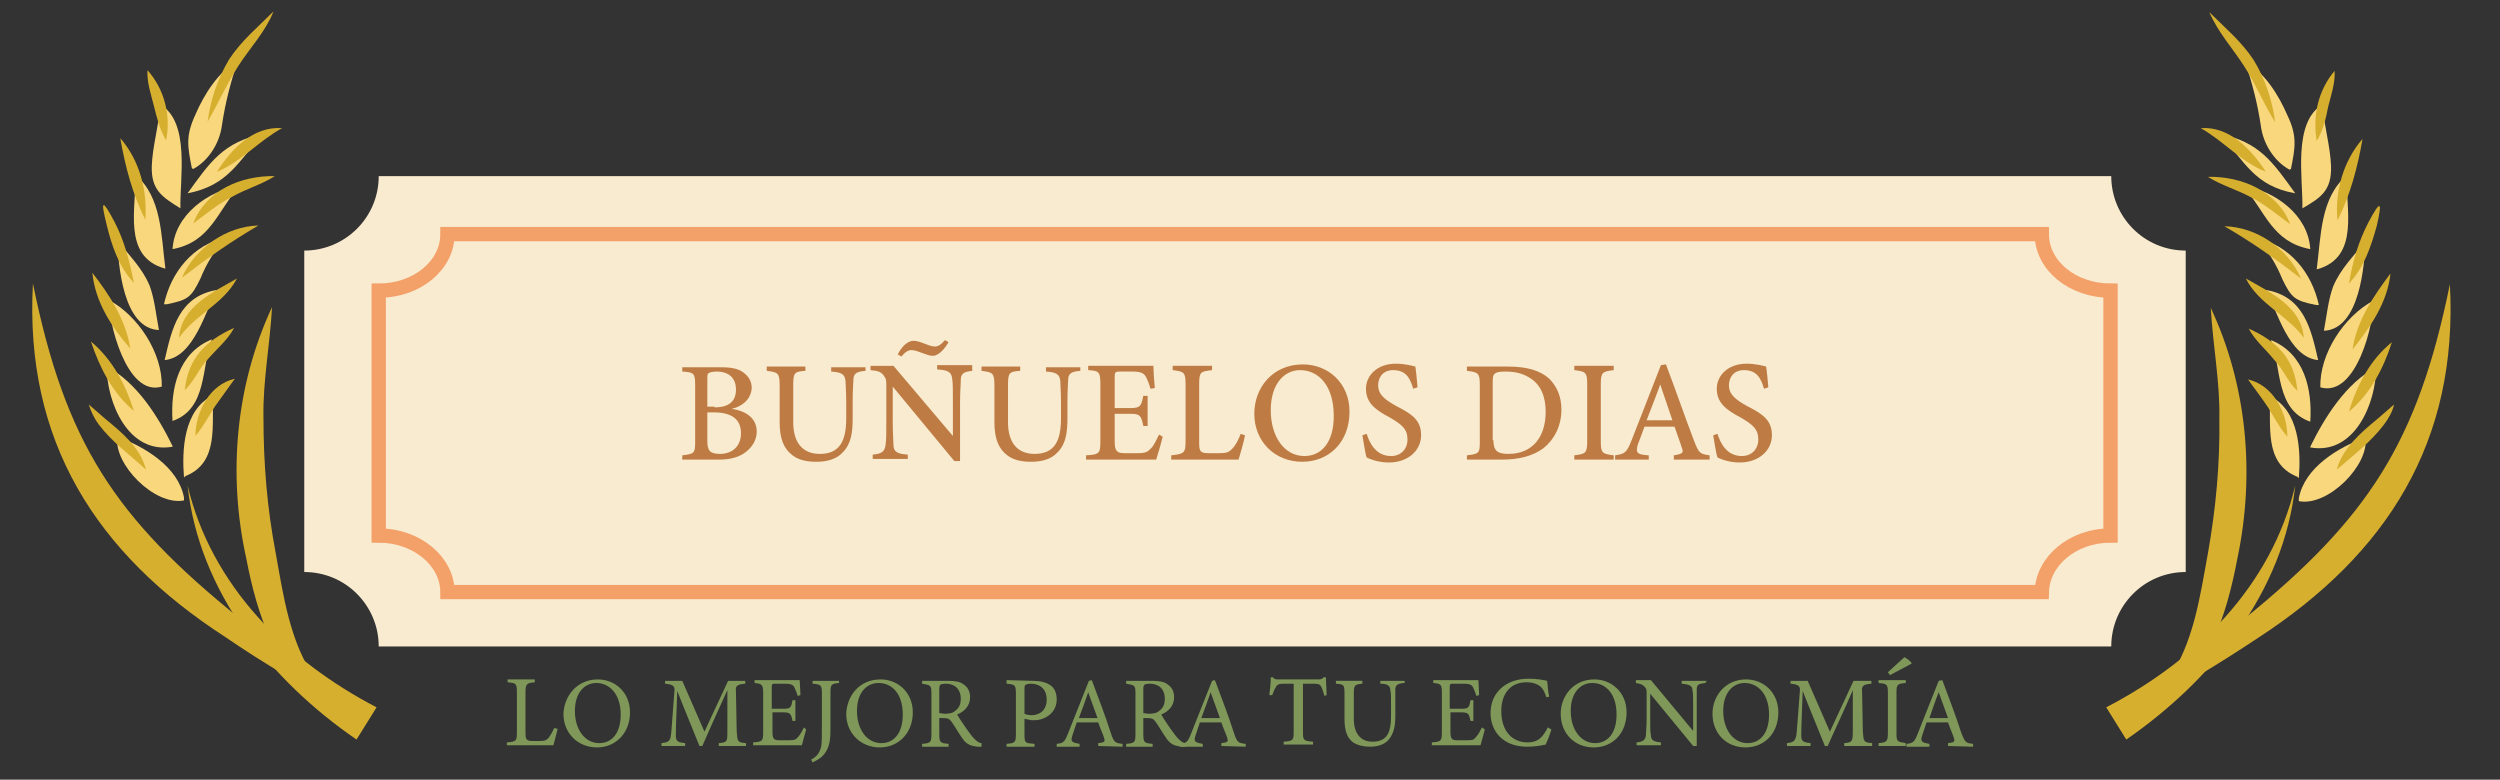 <?xml version="1.0" encoding="utf-8"?>
<!-- Generator: Adobe Illustrator 26.0.1, SVG Export Plug-In . SVG Version: 6.00 Build 0)  -->
<svg version="1.1" id="Capa_1" xmlns="http://www.w3.org/2000/svg" xmlns:xlink="http://www.w3.org/1999/xlink" x="0px" y="0px"
	 viewBox="0 0 349.2 108.9" style="enable-background:new 0 0 349.2 108.9;" xml:space="preserve">
<rect x="0" y="0" width="349.2" height="108.9" fill="#333333" stroke="none"/>
<style type="text/css">
	.st0{fill:#F9EBCF;}
	.st1{fill:none;stroke:#F3A069;stroke-width:2;stroke-miterlimit:10;}
	.st2{fill:#7F9758;}
	.st3{fill:#D7AF2F;}
	.st4{fill:#F9D77D;}
	.st5{fill:#BE7C44;}
</style>
<path class="st0" d="M305.3,79.9V35c-5.8,0-10.4-4.7-10.4-10.4h-242c0,5.8-4.7,10.4-10.4,10.4v44.9c5.8,0,10.4,4.7,10.4,10.4h242
	C294.9,84.6,299.5,79.9,305.3,79.9z"/>
<path class="st1" d="M294.8,74.8V40.6c-5.3,0-9.6-3.5-9.6-7.9H62.5c0,4.4-4.3,7.9-9.6,7.9v34.2c5.3,0,9.6,3.6,9.6,7.9h222.7
	C285.3,78.4,289.5,74.8,294.8,74.8z"/>
<g>
	<g>
		<g>
			<path class="st2" d="M77.9,101.8c-0.1,0.4-0.5,1.9-0.6,2.3h-6.5v-0.4c1.3-0.1,1.4-0.2,1.4-1.4v-5.6c0-1.2-0.1-1.3-1.3-1.4v-0.4
				h3.8v0.4c-1.1,0.1-1.3,0.2-1.3,1.4v5.7c0,0.8,0.1,1.1,0.9,1.1c0,0,1,0,1.1,0c0.7,0,0.9-0.1,1.2-0.4c0.3-0.4,0.6-0.9,0.8-1.4
				L77.9,101.8z"/>
			<path class="st2" d="M83.5,94.9c2.4,0,4.5,1.8,4.5,4.6c0,3-2.1,4.9-4.6,4.9c-2.7,0-4.7-2-4.7-4.7C78.8,97.2,80.6,94.9,83.5,94.9z
				 M83.3,95.4c-1.6,0-3,1.3-3,3.9c0,2.6,1.4,4.5,3.4,4.5c1.7,0,3-1.3,3-4C86.7,96.9,85.1,95.4,83.3,95.4z"/>
			<path class="st2" d="M100.4,104.2v-0.4c1.2-0.1,1.2-0.2,1.2-1.7l0-5.7c-1.2,2.6-3,6.6-3.5,7.8h-0.4c-0.5-1.3-2.1-5.1-3.1-7.7
				c-0.2,4.9-0.2,6-0.2,6.3c0,0.8,0.4,0.9,1.3,1v0.4h-3.3v-0.4c0.8-0.1,1.2-0.2,1.3-1c0.1-0.6,0.1-1.1,0.5-6.2
				c0.1-0.7-0.1-1-1.3-1.1v-0.4h2.4l3.1,7.1l3.3-7.1h2.4v0.4c-1.2,0.1-1.4,0.3-1.3,1.2l0.1,5.4c0.1,1.5,0.1,1.6,1.3,1.7v0.4
				L100.4,104.2L100.4,104.2z"/>
			<path class="st2" d="M112.6,101.9c-0.1,0.4-0.5,1.8-0.6,2.2h-6.8v-0.4c1.3-0.1,1.4-0.2,1.4-1.4v-5.5c0-1.2-0.2-1.3-1.2-1.4v-0.4
				h4.3c1.3,0,1.9,0,2,0c0,0.3,0.1,1.4,0.1,2.1l-0.4,0.1c-0.1-0.5-0.3-0.8-0.4-1.1c-0.2-0.5-0.6-0.6-1.4-0.6h-1.3
				c-0.4,0-0.5,0-0.5,0.4v3.1h1.6c1.1,0,1.1-0.2,1.3-1.2h0.4v2.9h-0.4c-0.2-1-0.3-1.2-1.3-1.2h-1.5v2.8c0,1,0.3,1.1,1,1.1h1.3
				c0.8,0,1-0.1,1.3-0.5c0.3-0.3,0.6-0.9,0.8-1.3L112.6,101.9z"/>
			<path class="st2" d="M117.2,95.4c-1.1,0.1-1.2,0.2-1.2,1.4v5.2c0,1.8-0.3,2.8-1.2,3.7c-0.5,0.4-0.9,0.6-1.3,0.8l-0.2-0.4
				c0.8-0.4,1.2-1,1.4-1.8c0.1-0.7,0.1-1.5,0.1-2.7v-4.7c0-1.2-0.1-1.3-1.3-1.4v-0.4h3.7L117.2,95.4L117.2,95.4z"/>
			<path class="st2" d="M123,94.9c2.4,0,4.5,1.8,4.5,4.6c0,3-2.1,4.9-4.6,4.9c-2.7,0-4.7-2-4.7-4.7C118.3,97.2,120,94.9,123,94.9z
				 M122.7,95.4c-1.6,0-3,1.3-3,3.9c0,2.6,1.4,4.5,3.4,4.5c1.7,0,3-1.3,3-4C126.1,96.9,124.6,95.4,122.7,95.4z"/>
			<path class="st2" d="M137.1,104.3c-0.2,0-0.3,0-0.5,0c-1-0.1-1.6-0.3-2.2-1.2c-0.5-0.7-1-1.6-1.5-2.3c-0.3-0.4-0.5-0.5-1.2-0.5
				h-0.5v2.2c0,1.2,0.1,1.3,1.3,1.4v0.4h-3.7v-0.4c1.2-0.1,1.3-0.2,1.3-1.4v-5.6c0-1.2-0.1-1.2-1.3-1.4v-0.4h3.6
				c1,0,1.7,0.1,2.2,0.5c0.6,0.4,0.9,1,0.9,1.8c0,1.2-0.8,2-1.8,2.4c0.2,0.4,0.9,1.4,1.3,2c0.5,0.7,0.8,1.1,1.1,1.4
				c0.4,0.4,0.7,0.6,1,0.6L137.1,104.3z M131.9,99.7c0.7,0,1.2-0.1,1.5-0.4c0.6-0.4,0.8-1,0.8-1.7c0-1.5-1-2.1-2.1-2.1
				c-0.4,0-0.6,0.1-0.7,0.1c-0.1,0.1-0.2,0.2-0.2,0.6v3.4L131.9,99.7L131.9,99.7z"/>
			<path class="st2" d="M144.3,95.1c1,0,1.8,0.2,2.4,0.6c0.6,0.4,0.9,1.1,0.9,2c0,2-1.8,2.9-3.1,2.9c-0.1,0-0.3,0-0.4,0l-1-0.2v2.2
				c0,1.2,0.1,1.2,1.4,1.3v0.4h-3.9v-0.4c1.2-0.1,1.3-0.2,1.3-1.4v-5.6c0-1.2-0.1-1.3-1.3-1.4V95L144.3,95.1L144.3,95.1z
				 M143.1,99.7c0.2,0.1,0.6,0.2,1,0.2c0.9,0,2.1-0.5,2.1-2.2c0-1.5-1-2.2-2.2-2.2c-0.4,0-0.7,0.1-0.8,0.2c-0.1,0.1-0.1,0.3-0.1,0.6
				L143.1,99.7L143.1,99.7z"/>
			<path class="st2" d="M153.4,104.2v-0.4c0.9-0.1,1-0.2,0.8-0.8c-0.2-0.6-0.5-1.2-0.8-2.1h-3c-0.2,0.6-0.4,1.2-0.6,1.8
				c-0.3,0.9-0.1,1,1,1.2v0.4h-3.2v-0.4c0.9-0.1,1.1-0.2,1.6-1.5l2.9-7.3l0.4-0.1c0.9,2.4,1.9,5,2.7,7.5c0.4,1.2,0.6,1.3,1.6,1.4
				v0.4L153.4,104.2L153.4,104.2z M152,96.7c-0.4,1.2-0.9,2.5-1.3,3.6h2.6L152,96.7z"/>
			<path class="st2" d="M165.6,104.3c-0.2,0-0.3,0-0.5,0c-1-0.1-1.6-0.3-2.2-1.2c-0.5-0.7-1-1.6-1.5-2.3c-0.3-0.4-0.5-0.5-1.2-0.5
				h-0.5v2.2c0,1.2,0.1,1.3,1.3,1.4v0.4h-3.7v-0.4c1.2-0.1,1.3-0.2,1.3-1.4v-5.6c0-1.2-0.1-1.2-1.3-1.4v-0.4h3.6
				c1,0,1.7,0.1,2.2,0.5c0.6,0.4,0.9,1,0.9,1.8c0,1.2-0.8,2-1.8,2.4c0.2,0.4,0.9,1.4,1.3,2c0.5,0.7,0.8,1.1,1.1,1.4
				c0.4,0.4,0.7,0.6,1,0.6L165.6,104.3z M160.4,99.7c0.7,0,1.2-0.1,1.5-0.4c0.6-0.4,0.8-1,0.8-1.7c0-1.5-1-2.1-2.1-2.1
				c-0.4,0-0.6,0.1-0.7,0.1c-0.1,0.1-0.2,0.2-0.2,0.6v3.4L160.4,99.7L160.4,99.7z"/>
			<path class="st2" d="M170.6,104.2v-0.4c0.9-0.1,1-0.2,0.8-0.8c-0.2-0.6-0.5-1.2-0.8-2.1h-3c-0.2,0.6-0.4,1.2-0.6,1.8
				c-0.3,0.9-0.1,1,1,1.2v0.4h-3.2v-0.4c0.9-0.1,1.1-0.2,1.6-1.5l2.9-7.3l0.4-0.1c0.9,2.4,1.9,5,2.7,7.5c0.4,1.2,0.6,1.3,1.6,1.4
				v0.4L170.6,104.2L170.6,104.2z M169.1,96.7c-0.4,1.2-0.9,2.5-1.3,3.6h2.6L169.1,96.7z"/>
			<path class="st2" d="M185,97.2c-0.1-0.4-0.3-0.9-0.4-1.2c-0.2-0.4-0.4-0.5-1.1-0.5H182v6.8c0,1.1,0.1,1.2,1.4,1.3v0.4h-4.1v-0.4
				c1.3-0.1,1.4-0.2,1.4-1.3v-6.8h-1.3c-0.8,0-1,0.1-1.2,0.5c-0.2,0.3-0.3,0.6-0.5,1.1h-0.4c0.1-0.8,0.2-1.7,0.2-2.5h0.3
				c0.2,0.3,0.4,0.3,0.8,0.3h5.6c0.4,0,0.5-0.1,0.7-0.3h0.3c0,0.7,0.1,1.7,0.1,2.5L185,97.2z"/>
			<path class="st2" d="M196.1,95.4c-0.9,0.1-1.2,0.3-1.2,0.9c0,0.3,0,0.9,0,2.2v1.5c0,1.4-0.2,2.5-1,3.4c-0.7,0.7-1.6,0.9-2.6,0.9
				c-0.8,0-1.7-0.2-2.3-0.6c-0.8-0.6-1.2-1.6-1.2-3.2v-3.6c0-1.3-0.1-1.3-1.2-1.4v-0.4h3.7v0.4c-1.1,0.1-1.2,0.2-1.2,1.4v3.5
				c0,2.1,1,3.2,2.6,3.2c2,0,2.6-1.2,2.6-3.6v-1.4c0-1.3,0-1.8-0.1-2.2c0-0.6-0.4-0.9-1.4-0.9v-0.4h3.4V95.4z"/>
			<path class="st2" d="M207.4,101.9c-0.1,0.4-0.5,1.8-0.6,2.2h-6.8v-0.4c1.3-0.1,1.4-0.2,1.4-1.4v-5.5c0-1.2-0.1-1.3-1.2-1.4v-0.4
				h4.3c1.3,0,1.9,0,2,0c0,0.3,0.1,1.4,0.1,2.1l-0.4,0.1c-0.1-0.5-0.3-0.8-0.4-1.1c-0.2-0.5-0.6-0.6-1.4-0.6H203
				c-0.4,0-0.5,0-0.5,0.4v3.1h1.6c1.1,0,1.1-0.2,1.3-1.2h0.4v2.9h-0.4c-0.2-1-0.3-1.2-1.3-1.2h-1.5v2.8c0,1,0.3,1.1,1,1.1h1.3
				c0.9,0,1-0.1,1.3-0.5c0.3-0.3,0.6-0.9,0.8-1.3L207.4,101.9z"/>
			<path class="st2" d="M216.7,101.9c-0.2,0.7-0.6,1.7-0.8,2.1c-0.4,0.1-1.5,0.3-2.6,0.3c-3.4,0-5.1-2.2-5.1-4.7
				c0-2.9,2.2-4.8,5.3-4.8c1.2,0,2.2,0.2,2.6,0.3c0.1,0.6,0.1,1.5,0.3,2.2l-0.4,0.1c-0.3-0.9-0.6-1.5-1.3-1.8
				c-0.4-0.2-0.9-0.3-1.5-0.3c-2.3,0-3.5,1.7-3.5,4c0,2.7,1.4,4.4,3.7,4.4c1.4,0,2.1-0.7,2.8-2.1L216.7,101.9z"/>
			<path class="st2" d="M222.7,94.9c2.4,0,4.5,1.8,4.5,4.6c0,3-2,4.9-4.6,4.9c-2.7,0-4.6-2-4.6-4.7C218,97.2,219.8,94.9,222.7,94.9z
				 M222.4,95.4c-1.6,0-3,1.3-3,3.9c0,2.6,1.4,4.5,3.4,4.5c1.7,0,3-1.3,3-4C225.8,96.9,224.3,95.4,222.4,95.4z"/>
			<path class="st2" d="M238.2,95.4c-0.9,0.1-1.2,0.2-1.2,0.9c0,0.4,0,1,0,2.3v5.6h-0.5l-6-7.3v3.5c0,1.3,0,1.9,0.1,2.3
				c0,0.7,0.4,0.9,1.4,1v0.4h-3.4v-0.4c0.9-0.1,1.2-0.3,1.3-1c0-0.4,0.1-1.1,0.1-2.3v-3.6c0-0.4,0-0.6-0.3-0.9
				c-0.3-0.3-0.6-0.4-1.2-0.5v-0.4h2.1l5.9,7.1v-3.4c0-1.3,0-1.9-0.1-2.3c0-0.6-0.4-0.8-1.5-0.9v-0.4h3.5L238.2,95.4L238.2,95.4z"/>
			<path class="st2" d="M243.9,94.9c2.4,0,4.5,1.8,4.5,4.6c0,3-2,4.9-4.6,4.9c-2.7,0-4.6-2-4.6-4.7C239.2,97.2,241,94.9,243.9,94.9z
				 M243.7,95.4c-1.6,0-3,1.3-3,3.9c0,2.6,1.4,4.5,3.4,4.5c1.7,0,3-1.3,3-4C247.1,96.9,245.5,95.4,243.7,95.4z"/>
			<path class="st2" d="M257.6,104.2v-0.4c1.1-0.1,1.2-0.2,1.2-1.7l0-5.7c-1.1,2.6-3,6.6-3.5,7.8h-0.4c-0.5-1.3-2.1-5.1-3.1-7.7
				c-0.2,4.9-0.2,6-0.2,6.3c0,0.8,0.4,0.9,1.3,1v0.4h-3.3v-0.4c0.8-0.1,1.1-0.2,1.3-1c0.1-0.6,0.1-1.1,0.5-6.2
				c0.1-0.7-0.1-1-1.3-1.1v-0.4h2.4l3.1,7.1l3.3-7.1h2.5v0.4c-1.2,0.1-1.4,0.3-1.3,1.2l0.1,5.4c0.1,1.5,0.1,1.6,1.3,1.7v0.4
				L257.6,104.2L257.6,104.2z"/>
			<path class="st2" d="M262.4,104.2v-0.4c1.1-0.1,1.3-0.2,1.3-1.4v-5.6c0-1.2-0.1-1.3-1.3-1.4v-0.4h3.8v0.4
				c-1.2,0.1-1.3,0.2-1.3,1.4v5.6c0,1.2,0.1,1.2,1.3,1.4v0.4H262.4z M263.7,93.9l2.3-2.1c0.3,0.1,0.9,0.6,1,0.8l0,0.1l-3,1.6
				L263.7,93.9z"/>
			<path class="st2" d="M272.1,104.2v-0.4c0.9-0.1,1-0.2,0.8-0.8c-0.2-0.6-0.5-1.2-0.8-2.1h-3c-0.2,0.6-0.4,1.2-0.6,1.8
				c-0.3,0.9-0.1,1,1,1.2v0.4h-3.2v-0.4c0.9-0.1,1.1-0.2,1.6-1.5l2.9-7.3l0.5-0.1c0.9,2.4,1.9,5,2.7,7.5c0.5,1.2,0.6,1.3,1.6,1.4
				v0.4L272.1,104.2L272.1,104.2z M270.8,96.7c-0.5,1.2-0.9,2.5-1.3,3.6h2.6L270.8,96.7z"/>
		</g>
	</g>
</g>
<g>
	<g>
		<g>
			<path class="st3" d="M320.6,67.8c-1.6,14.9-11.6,27.2-23.6,35.5l-2.8-4.5C306.7,92.3,317.3,81.9,320.6,67.8L320.6,67.8z"/>
		</g>
		<g>
			<g>
				<path class="st3" d="M342.2,39.7c1.2,22-8.8,37.7-26.8,49.4c-5.4,3.6-10.9,6.9-16.6,10c4.7-4.5,9.7-8.5,14.6-12.6
					C330.8,72.4,337.7,61.8,342.2,39.7L342.2,39.7z"/>
			</g>
			<g>
				<path class="st3" d="M308.8,43c5.1,10.9,6.2,23.3,3.7,35.1c-1.5,7.9-4.1,16.2-11.2,20.8c-1.1,0.7-2.4,1.5-3.8,1.4
					c2.4-1,3.8-3.3,5.3-5.3c3.6-5.1,4.5-11.7,5.6-17.7c1.1-6.2,1.7-12.5,1.6-18.9C310.1,53.4,309.1,48.3,308.8,43L308.8,43z"/>
			</g>
		</g>
	</g>
	<g>
		<g>
			<path class="st4" d="M320,23.6c0.6-3,0.9-4.6-0.5-7.5c-1.2-2.8-3.2-6-5.9-7.5c1,3.1,1.7,5.7,2.2,9c0.3,2.4,1.8,4.9,4,6.1"/>
		</g>
		<g>
			<path class="st4" d="M321.6,29.1c0.1-4.1-1.4-12,2.8-14.5c0.2,2.9,1.1,5.8,1.2,8.6C325.7,26.6,324.2,27.6,321.6,29.1"/>
		</g>
		<g>
			<path class="st4" d="M323.6,37.6c0.6-4.6,0.5-10,4.2-13.1c-0.2,4.5,1.9,11.4-4.1,13.1"/>
		</g>
		<g>
			<path class="st4" d="M324.6,46.2c0.4-2.1,0.6-4.3,1.3-6.2c1.1-2.6,2.9-4.2,4.5-6.4C330.3,37,329.6,46,324.6,46.2"/>
		</g>
		<g>
			<path class="st4" d="M324.1,54.1c-0.1-4.7,3.3-9.9,7.4-12.1C331.7,44.8,329.2,55.6,324.1,54.1"/>
		</g>
		<g>
			<path class="st4" d="M322.7,62.4c2-4.1,5-8.9,9.2-11.1c0,5-3,12.3-9.2,11.2"/>
		</g>
		<g>
			<path class="st4" d="M321.1,69.6c0.8-4.3,5.5-7.1,9.3-8.5c0.6,3.8-5.2,9.7-9.3,8.9"/>
		</g>
		<g>
			<path class="st4" d="M320.6,27c-3.1-4.3-5-7.2-10.6-8.3C313.6,22.6,314.9,26,320.6,27"/>
		</g>
		<g>
			<path class="st4" d="M322.7,34.8c-0.3-4.8-4.9-8.1-9.4-8.9C316.5,29.7,317.4,33.8,322.7,34.8"/>
		</g>
		<g>
			<path class="st4" d="M323.9,42.6c-1-4.5-4-8.3-8.8-9.4c1.6,1.6,2.9,3.8,3.7,5.8c1.3,2.7,1.8,3,4.7,3.6"/>
		</g>
		<g>
			<path class="st4" d="M323.8,50.3c-1-4.4-2-8.9-7.3-9.8C318.1,43.5,319.7,49.9,323.8,50.3"/>
		</g>
		<g>
			<path class="st4" d="M322.7,58.9c0.3-4.5-0.8-9.5-5.5-11.4C318.7,51.3,317.8,57.2,322.7,58.9"/>
		</g>
		<g>
			<path class="st4" d="M321.1,66.8c0.3-3.8,0.1-9.5-4.1-11.5c0.3,4-0.9,9.4,3.9,11.3"/>
		</g>
	</g>
	<g>
		<g>
			<path class="st3" d="M323.6,19.7c-0.6-3.5,0.2-7.1,2.5-9.8c0.1,1.7-0.5,3.4-0.9,5C324.9,16.5,324.5,18.2,323.6,19.7L323.6,19.7z"
				/>
		</g>
		<g>
			<path class="st3" d="M326.5,30.8c-0.4-4,0.8-8.3,3.5-11.4C329.3,23.4,328.3,27.2,326.5,30.8L326.5,30.8z"/>
		</g>
		<g>
			<path class="st3" d="M328.1,39.6c0.5-3,1.3-5.8,2.7-8.5c1.7-3.2,2-3.1,1.2,0.4C331.2,34.4,330.2,37.4,328.1,39.6L328.1,39.6z"/>
		</g>
		<g>
			<path class="st3" d="M328.6,48.8c0.6-4,2.9-7.4,5.3-10.6C333.5,42.2,331.1,45.7,328.6,48.8L328.6,48.8z"/>
		</g>
		<g>
			<path class="st3" d="M328.1,57.5c1.1-3.7,3-7.3,6-9.7C332.9,51.5,331.1,55,328.1,57.5L328.1,57.5z"/>
		</g>
		<g>
			<path class="st3" d="M326.4,65.6c0.8-3,3.4-5.2,5.7-7.1l2.3-2c-0.2,1-0.8,2-1.4,2.8C331.2,61.7,328.6,63.7,326.4,65.6L326.4,65.6
				z"/>
		</g>
		<g>
			<path class="st3" d="M307.4,17.9c4-0.3,7.1,3,9.1,6.1C313,22.6,310.6,19.7,307.4,17.9L307.4,17.9z"/>
		</g>
		<g>
			<path class="st3" d="M308.4,24.7c4.7-0.1,9.7,2,11.5,6.6c-1.9-1.3-3.4-2.7-5.4-3.7C312.5,26.5,310.3,25.9,308.4,24.7L308.4,24.7z
				"/>
		</g>
		<g>
			<path class="st3" d="M310.7,31.6c4.5,0.1,8.9,3.1,10.7,7.3C317.9,36.2,314.5,33.8,310.7,31.6L310.7,31.6z"/>
		</g>
		<g>
			<path class="st3" d="M313.7,38.9c3.3,1.9,7.8,3.9,8.1,8.3C319.5,44,315.5,42.5,313.7,38.9L313.7,38.9z"/>
		</g>
		<g>
			<path class="st3" d="M314.1,45.9c4,1.8,6.4,4.2,6.8,8.7c-1.4-1.3-2-3.1-3.3-4.4C316.5,48.8,315,47.6,314.1,45.9L314.1,45.9z"/>
		</g>
		<g>
			<path class="st3" d="M314,53c3.5,0.8,5.5,4.6,5.5,8c-1-1.1-1.9-2.8-2.7-4.1C316,55.7,314.8,54.1,314,53L314,53z"/>
		</g>
		<g>
			<path class="st3" d="M308.6,1.7c2.2,2.2,4.5,4.1,6.2,6.7c1.6,2.6,2.6,5.6,3,8.7c-1.6-2.6-2.7-5.3-4.3-7.8
				C311.9,6.8,309.8,4.5,308.6,1.7L308.6,1.7z"/>
		</g>
	</g>
</g>
<g>
	<g>
		<g>
			<path class="st3" d="M26.2,67.8c3.3,14,13.9,24.5,26.4,31l-2.8,4.5C37.7,95,27.8,82.6,26.2,67.8L26.2,67.8z"/>
		</g>
		<g>
			<g>
				<path class="st3" d="M4.6,39.6C9.1,61.8,16,72.3,33.5,86.4c4.9,4.1,9.9,8.1,14.6,12.6c-5.7-3.1-11.2-6.3-16.6-10
					C13.4,77.3,3.4,61.6,4.6,39.6L4.6,39.6z"/>
			</g>
			<g>
				<path class="st3" d="M38,42.9c-0.3,5.3-1.3,10.4-1.2,15.4c0,6.4,0.5,12.6,1.7,18.9c1.1,6.1,2,12.6,5.6,17.7
					c1.4,2,2.9,4.4,5.3,5.3c-1.4,0.1-2.6-0.7-3.8-1.4c-7.1-4.7-9.7-13-11.2-20.8C31.8,66.3,32.9,53.8,38,42.9L38,42.9z"/>
			</g>
		</g>
	</g>
	<g>
		<g>
			<path class="st4" d="M26.8,23.5c-0.6-3-0.9-4.5,0.5-7.5c1.2-2.8,3.2-6,5.9-7.5c-1,3.1-1.7,5.7-2.2,9c-0.3,2.4-1.8,4.9-4,6.1"/>
		</g>
		<g>
			<path class="st4" d="M25.2,29.1c-0.1-4.1,1.4-12-2.8-14.5c-0.2,2.9-1.1,5.8-1.2,8.6C21.1,26.5,22.6,27.5,25.2,29.1"/>
		</g>
		<g>
			<path class="st4" d="M23.1,37.5c-0.6-4.6-0.5-10-4.2-13.1c0.2,4.5-1.9,11.4,4.1,13.1"/>
		</g>
		<g>
			<path class="st4" d="M22.2,46.1c-0.4-2.1-0.6-4.3-1.3-6.2c-1.1-2.6-2.9-4.2-4.5-6.4C16.5,37,17.2,45.9,22.2,46.1"/>
		</g>
		<g>
			<path class="st4" d="M22.6,54c0.1-4.7-3.3-9.9-7.4-12.1C15.1,44.7,17.6,55.5,22.6,54"/>
		</g>
		<g>
			<path class="st4" d="M24.1,62.3c-2-4.1-5-8.9-9.2-11.1c0,5,3,12.3,9.2,11.2"/>
		</g>
		<g>
			<path class="st4" d="M25.7,69.5c-0.8-4.3-5.5-7.1-9.3-8.5c-0.6,3.8,5.2,9.7,9.3,8.9"/>
		</g>
		<g>
			<path class="st4" d="M26.2,27c3.1-4.3,5-7.2,10.6-8.3C33.2,22.6,31.9,25.9,26.2,27"/>
		</g>
		<g>
			<path class="st4" d="M24.1,34.8c0.3-4.8,4.9-8.1,9.4-8.9C30.3,29.6,29.4,33.8,24.1,34.8"/>
		</g>
		<g>
			<path class="st4" d="M22.9,42.5c1-4.5,4-8.3,8.8-9.4c-1.6,1.6-2.9,3.8-3.7,5.8c-1.3,2.7-1.8,3-4.7,3.6"/>
		</g>
		<g>
			<path class="st4" d="M23,50.3c1-4.4,2-8.9,7.3-9.8C28.7,43.4,27.1,49.9,23,50.3"/>
		</g>
		<g>
			<path class="st4" d="M24.1,58.8c-0.3-4.5,0.8-9.5,5.5-11.4C28.1,51.2,29,57.1,24.1,58.8"/>
		</g>
		<g>
			<path class="st4" d="M25.7,66.7c-0.3-3.8-0.1-9.5,4.1-11.5c-0.3,4,0.9,9.4-3.9,11.3"/>
		</g>
	</g>
	<g>
		<g>
			<path class="st3" d="M23.2,19.6c-0.9-1.5-1.3-3.2-1.7-4.8c-0.4-1.6-1-3.3-0.9-5C23,12.5,23.9,16.2,23.2,19.6L23.2,19.6z"/>
		</g>
		<g>
			<path class="st3" d="M20.3,30.7c-1.8-3.6-2.8-7.4-3.5-11.4C19.5,22.4,20.6,26.6,20.3,30.7L20.3,30.7z"/>
		</g>
		<g>
			<path class="st3" d="M18.7,39.5c-2.1-2.2-3.1-5.2-3.8-8.1C14,27.8,14.3,27.8,16,31C17.4,33.7,18.1,36.5,18.7,39.5L18.7,39.5z"/>
		</g>
		<g>
			<path class="st3" d="M18.2,48.7c-2.6-3-4.9-6.5-5.3-10.6C15.3,41.2,17.6,44.7,18.2,48.7L18.2,48.7z"/>
		</g>
		<g>
			<path class="st3" d="M18.7,57.4c-3-2.5-4.8-6.1-6-9.7C15.7,50.2,17.6,53.8,18.7,57.4L18.7,57.4z"/>
		</g>
		<g>
			<path class="st3" d="M20.4,65.6c-2.2-2-4.8-3.9-6.6-6.3c-0.6-0.8-1.1-1.8-1.4-2.8l2.3,2C17,60.4,19.6,62.5,20.4,65.6L20.4,65.6z"
				/>
		</g>
		<g>
			<path class="st3" d="M39.4,17.9c-3.3,1.8-5.7,4.7-9.1,6.1C32.3,20.8,35.4,17.6,39.4,17.9L39.4,17.9z"/>
		</g>
		<g>
			<path class="st3" d="M38.4,24.6c-1.9,1.2-4.1,1.8-6,2.9c-2,1-3.6,2.4-5.4,3.7C28.7,26.6,33.7,24.5,38.4,24.6L38.4,24.6z"/>
		</g>
		<g>
			<path class="st3" d="M36.1,31.5c-3.8,2.2-7.2,4.6-10.7,7.3C27.2,34.7,31.6,31.6,36.1,31.5L36.1,31.5z"/>
		</g>
		<g>
			<path class="st3" d="M33.1,38.9c-1.9,3.6-5.8,5-8.1,8.3C25.3,42.8,29.8,40.8,33.1,38.9L33.1,38.9z"/>
		</g>
		<g>
			<path class="st3" d="M32.7,45.8c-0.9,1.7-2.4,2.9-3.6,4.3c-1.3,1.3-1.9,3.1-3.3,4.4C26.3,50,28.7,47.6,32.7,45.8L32.7,45.8z"/>
		</g>
		<g>
			<path class="st3" d="M32.8,52.9c-0.8,1.1-2,2.8-2.8,3.9c-0.8,1.3-1.7,2.9-2.7,4.1C27.3,57.5,29.3,53.7,32.8,52.9L32.8,52.9z"/>
		</g>
		<g>
			<path class="st3" d="M38.2,1.6c-1.1,2.8-3.3,5.1-4.9,7.6c-1.6,2.5-2.8,5.2-4.3,7.8c0.4-3.1,1.4-6,3-8.7C33.7,5.7,36,3.8,38.2,1.6
				L38.2,1.6z"/>
		</g>
	</g>
</g>
<g>
	<g>
		<path class="st5" d="M102.2,57.1c2,0.3,3.5,1.3,3.5,3.2c0,1.3-0.8,2.4-1.9,3.1c-1,0.6-2.1,0.8-3.5,0.8h-5v-0.6
			c1.7-0.2,1.8-0.3,1.8-1.9v-7.9c0-1.7-0.2-1.8-1.8-1.9v-0.6h5.4c1.5,0,2.4,0.2,3.1,0.7c0.7,0.5,1.2,1.2,1.2,2.2
			C104.9,56,103.3,56.9,102.2,57.1z M99.8,56.9c2.1,0,3-0.9,3-2.5c0-1.5-0.9-2.5-2.7-2.5c-0.5,0-0.9,0.1-1.1,0.2
			c-0.2,0.1-0.2,0.3-0.2,0.9v3.8H99.8z M98.8,61.6c0,1.4,0.4,1.8,1.8,1.8c1.5,0,2.9-0.9,2.9-2.9c0-2-1.4-2.9-3.8-2.9h-0.9V61.6z"/>
		<path class="st5" d="M120.9,51.8c-1.3,0.1-1.7,0.4-1.7,1.3c0,0.5-0.1,1.3-0.1,3.1v2.2c0,2-0.2,3.6-1.4,4.8c-0.9,1-2.3,1.3-3.7,1.3
			c-1.2,0-2.4-0.2-3.3-0.9c-1.2-0.9-1.8-2.3-1.8-4.6v-5.1c0-1.8-0.2-1.9-1.8-2.1v-0.6h5.4v0.6c-1.6,0.1-1.7,0.3-1.7,2.1v5.1
			c0,2.8,1.3,4.4,3.7,4.4c2.8,0,3.7-1.8,3.7-5v-2.1c0-1.8-0.1-2.5-0.1-3.1c-0.1-0.9-0.5-1.2-2-1.3v-0.6h4.8V51.8z"/>
		<path class="st5" d="M135.9,51.8c-1.3,0.1-1.7,0.4-1.7,1.3c0,0.7-0.1,1.5-0.1,3.3v8h-0.8L124.7,54v4.9c0,1.8,0.1,2.7,0.1,3.2
			c0,1,0.5,1.3,2,1.4v0.6h-4.9v-0.6c1.2-0.1,1.7-0.4,1.8-1.4c0.1-0.7,0.1-1.5,0.1-3.3v-5c0-0.6,0-0.9-0.4-1.4
			c-0.4-0.5-0.8-0.6-1.8-0.7v-0.6h3.2l8.3,9.8v-4.7c0-1.8,0-2.7-0.1-3.3c-0.1-0.9-0.5-1.2-2.1-1.3v-0.6h4.9V51.8z M125.4,49.5
			c0.7-1.4,1.6-1.9,2.2-1.9c1,0,2.1,0.8,3,0.8c0.4,0,0.8-0.2,1.4-0.9l0.5,0.3c-0.9,1.5-1.7,1.9-2.2,1.9c-0.9,0-2.1-0.8-3-0.8
			c-0.4,0-0.8,0.2-1.4,0.9L125.4,49.5z"/>
		<path class="st5" d="M150.9,51.8c-1.3,0.1-1.7,0.4-1.7,1.3c0,0.5-0.1,1.3-0.1,3.1v2.2c0,2-0.2,3.6-1.4,4.8c-0.9,1-2.3,1.3-3.7,1.3
			c-1.2,0-2.4-0.2-3.3-0.9c-1.2-0.9-1.8-2.3-1.8-4.6v-5.1c0-1.8-0.2-1.9-1.8-2.1v-0.6h5.4v0.6c-1.6,0.1-1.7,0.3-1.7,2.1v5.1
			c0,2.8,1.3,4.4,3.7,4.4c2.8,0,3.7-1.8,3.7-5v-2.1c0-1.8-0.1-2.5-0.1-3.1c-0.1-0.9-0.5-1.2-2-1.3v-0.6h4.8V51.8z"/>
		<path class="st5" d="M162.4,61c-0.1,0.5-0.7,2.6-0.9,3.2h-9.8v-0.6c1.9-0.1,2-0.3,2-2v-7.9c0-1.8-0.2-1.9-1.7-2v-0.6h6.2
			c1.9,0,2.7,0,2.9,0c0,0.5,0.1,2,0.2,3.1l-0.6,0.1c-0.2-0.7-0.4-1.2-0.6-1.6c-0.3-0.6-0.8-0.8-1.9-0.8h-1.8c-0.6,0-0.7,0.1-0.7,0.7
			v4.4h2.2c1.4,0,1.5-0.3,1.8-1.7h0.6v4.2h-0.6c-0.3-1.4-0.4-1.7-1.8-1.7h-2.2v3.9c0,1.4,0.4,1.6,1.4,1.6h1.8c1.2,0,1.4-0.2,1.9-0.7
			c0.4-0.4,0.8-1.3,1.1-1.9L162.4,61z"/>
		<path class="st5" d="M173.9,60.8c-0.1,0.7-0.7,2.8-0.9,3.4h-9.4v-0.6c1.8-0.2,2-0.3,2-2v-7.9c0-1.7-0.2-1.8-1.8-2v-0.6h5.5v0.6
			c-1.6,0.2-1.8,0.2-1.8,2v8.1c0,1.2,0.1,1.5,1.3,1.5c0,0,1.4,0,1.5,0c1,0,1.3-0.1,1.8-0.6c0.5-0.5,0.9-1.3,1.2-2.1L173.9,60.8z"/>
		<path class="st5" d="M182,50.9c3.5,0,6.5,2.6,6.5,6.6c0,4.3-2.9,7-6.6,7c-3.9,0-6.7-2.9-6.7-6.7C175.2,54.2,177.7,50.9,182,50.9z
			 M181.6,51.7c-2.2,0-4.1,1.9-4.1,5.6c0,3.7,1.9,6.4,4.7,6.4c2.3,0,4.1-1.8,4.1-5.6C186.3,53.9,184.2,51.7,181.6,51.7z"/>
		<path class="st5" d="M197.4,54.3c-0.4-1.3-0.9-2.6-2.8-2.6c-1.5,0-2.1,1.1-2.1,2.1c0,1.3,0.9,2,2.5,2.9c2.4,1.2,3.5,2.1,3.5,4.1
			c0,2.1-1.8,3.8-4.5,3.8c-1.2,0-2.3-0.3-3.1-0.7c-0.2-0.5-0.4-2-0.6-3.1l0.6-0.2c0.4,1.3,1.3,3.1,3.4,3.1c1.4,0,2.3-1,2.3-2.3
			c0-1.5-0.8-2.1-2.5-3.1c-2.1-1.1-3.3-2.1-3.3-4c0-1.8,1.5-3.5,4.2-3.5c1.2,0,2.3,0.3,2.7,0.4c0.1,0.7,0.2,1.6,0.3,2.9L197.4,54.3z
			"/>
		<path class="st5" d="M210.6,51.2c2.8,0,4.6,0.6,5.8,1.7c1,1,1.7,2.4,1.7,4.3c0,2.3-1,4.2-2.5,5.4c-1.5,1.1-3.4,1.6-5.9,1.6h-4.8
			v-0.6c1.7-0.2,1.8-0.3,1.8-1.9v-7.9c0-1.7-0.2-1.8-1.8-2v-0.6H210.6z M208.6,61.5c0,1.5,0.6,1.9,2.1,1.9c3.4,0,5.2-2.4,5.2-5.9
			c0-2.1-0.7-3.8-2.2-4.7c-0.9-0.6-2-0.9-3.4-0.9c-0.9,0-1.3,0.1-1.5,0.3c-0.2,0.1-0.3,0.4-0.3,1.1V61.5z"/>
		<path class="st5" d="M219.9,64.2v-0.6c1.6-0.2,1.8-0.3,1.8-2v-7.9c0-1.7-0.2-1.8-1.8-2v-0.6h5.5v0.6c-1.6,0.2-1.8,0.3-1.8,2v7.9
			c0,1.7,0.2,1.8,1.8,2v0.6H219.9z"/>
		<path class="st5" d="M233.8,64.2v-0.6c1.3-0.2,1.4-0.4,1.1-1.1c-0.2-0.7-0.6-1.7-1-2.9h-4.2c-0.3,0.9-0.6,1.6-0.9,2.4
			c-0.4,1.3-0.1,1.5,1.5,1.6v0.6h-4.7v-0.6c1.3-0.2,1.6-0.3,2.3-2.1l4.1-10.5l0.7-0.1c1.3,3.4,2.6,7.2,3.9,10.6
			c0.7,1.8,0.8,1.9,2.2,2.1v0.6H233.8z M231.9,53.7c-0.6,1.7-1.3,3.4-1.9,5h3.6L231.9,53.7z"/>
		<path class="st5" d="M246.4,54.3c-0.4-1.3-0.9-2.6-2.8-2.6c-1.5,0-2.1,1.1-2.1,2.1c0,1.3,0.9,2,2.5,2.9c2.4,1.2,3.5,2.1,3.5,4.1
			c0,2.1-1.8,3.8-4.5,3.8c-1.2,0-2.3-0.3-3.1-0.7c-0.2-0.5-0.4-2-0.6-3.1l0.6-0.2c0.4,1.3,1.3,3.1,3.4,3.1c1.4,0,2.3-1,2.3-2.3
			c0-1.5-0.8-2.1-2.5-3.1c-2.1-1.1-3.3-2.1-3.3-4c0-1.8,1.5-3.5,4.2-3.5c1.2,0,2.3,0.3,2.7,0.4c0.1,0.7,0.2,1.6,0.3,2.9L246.4,54.3z
			"/>
	</g>
</g>
</svg>

